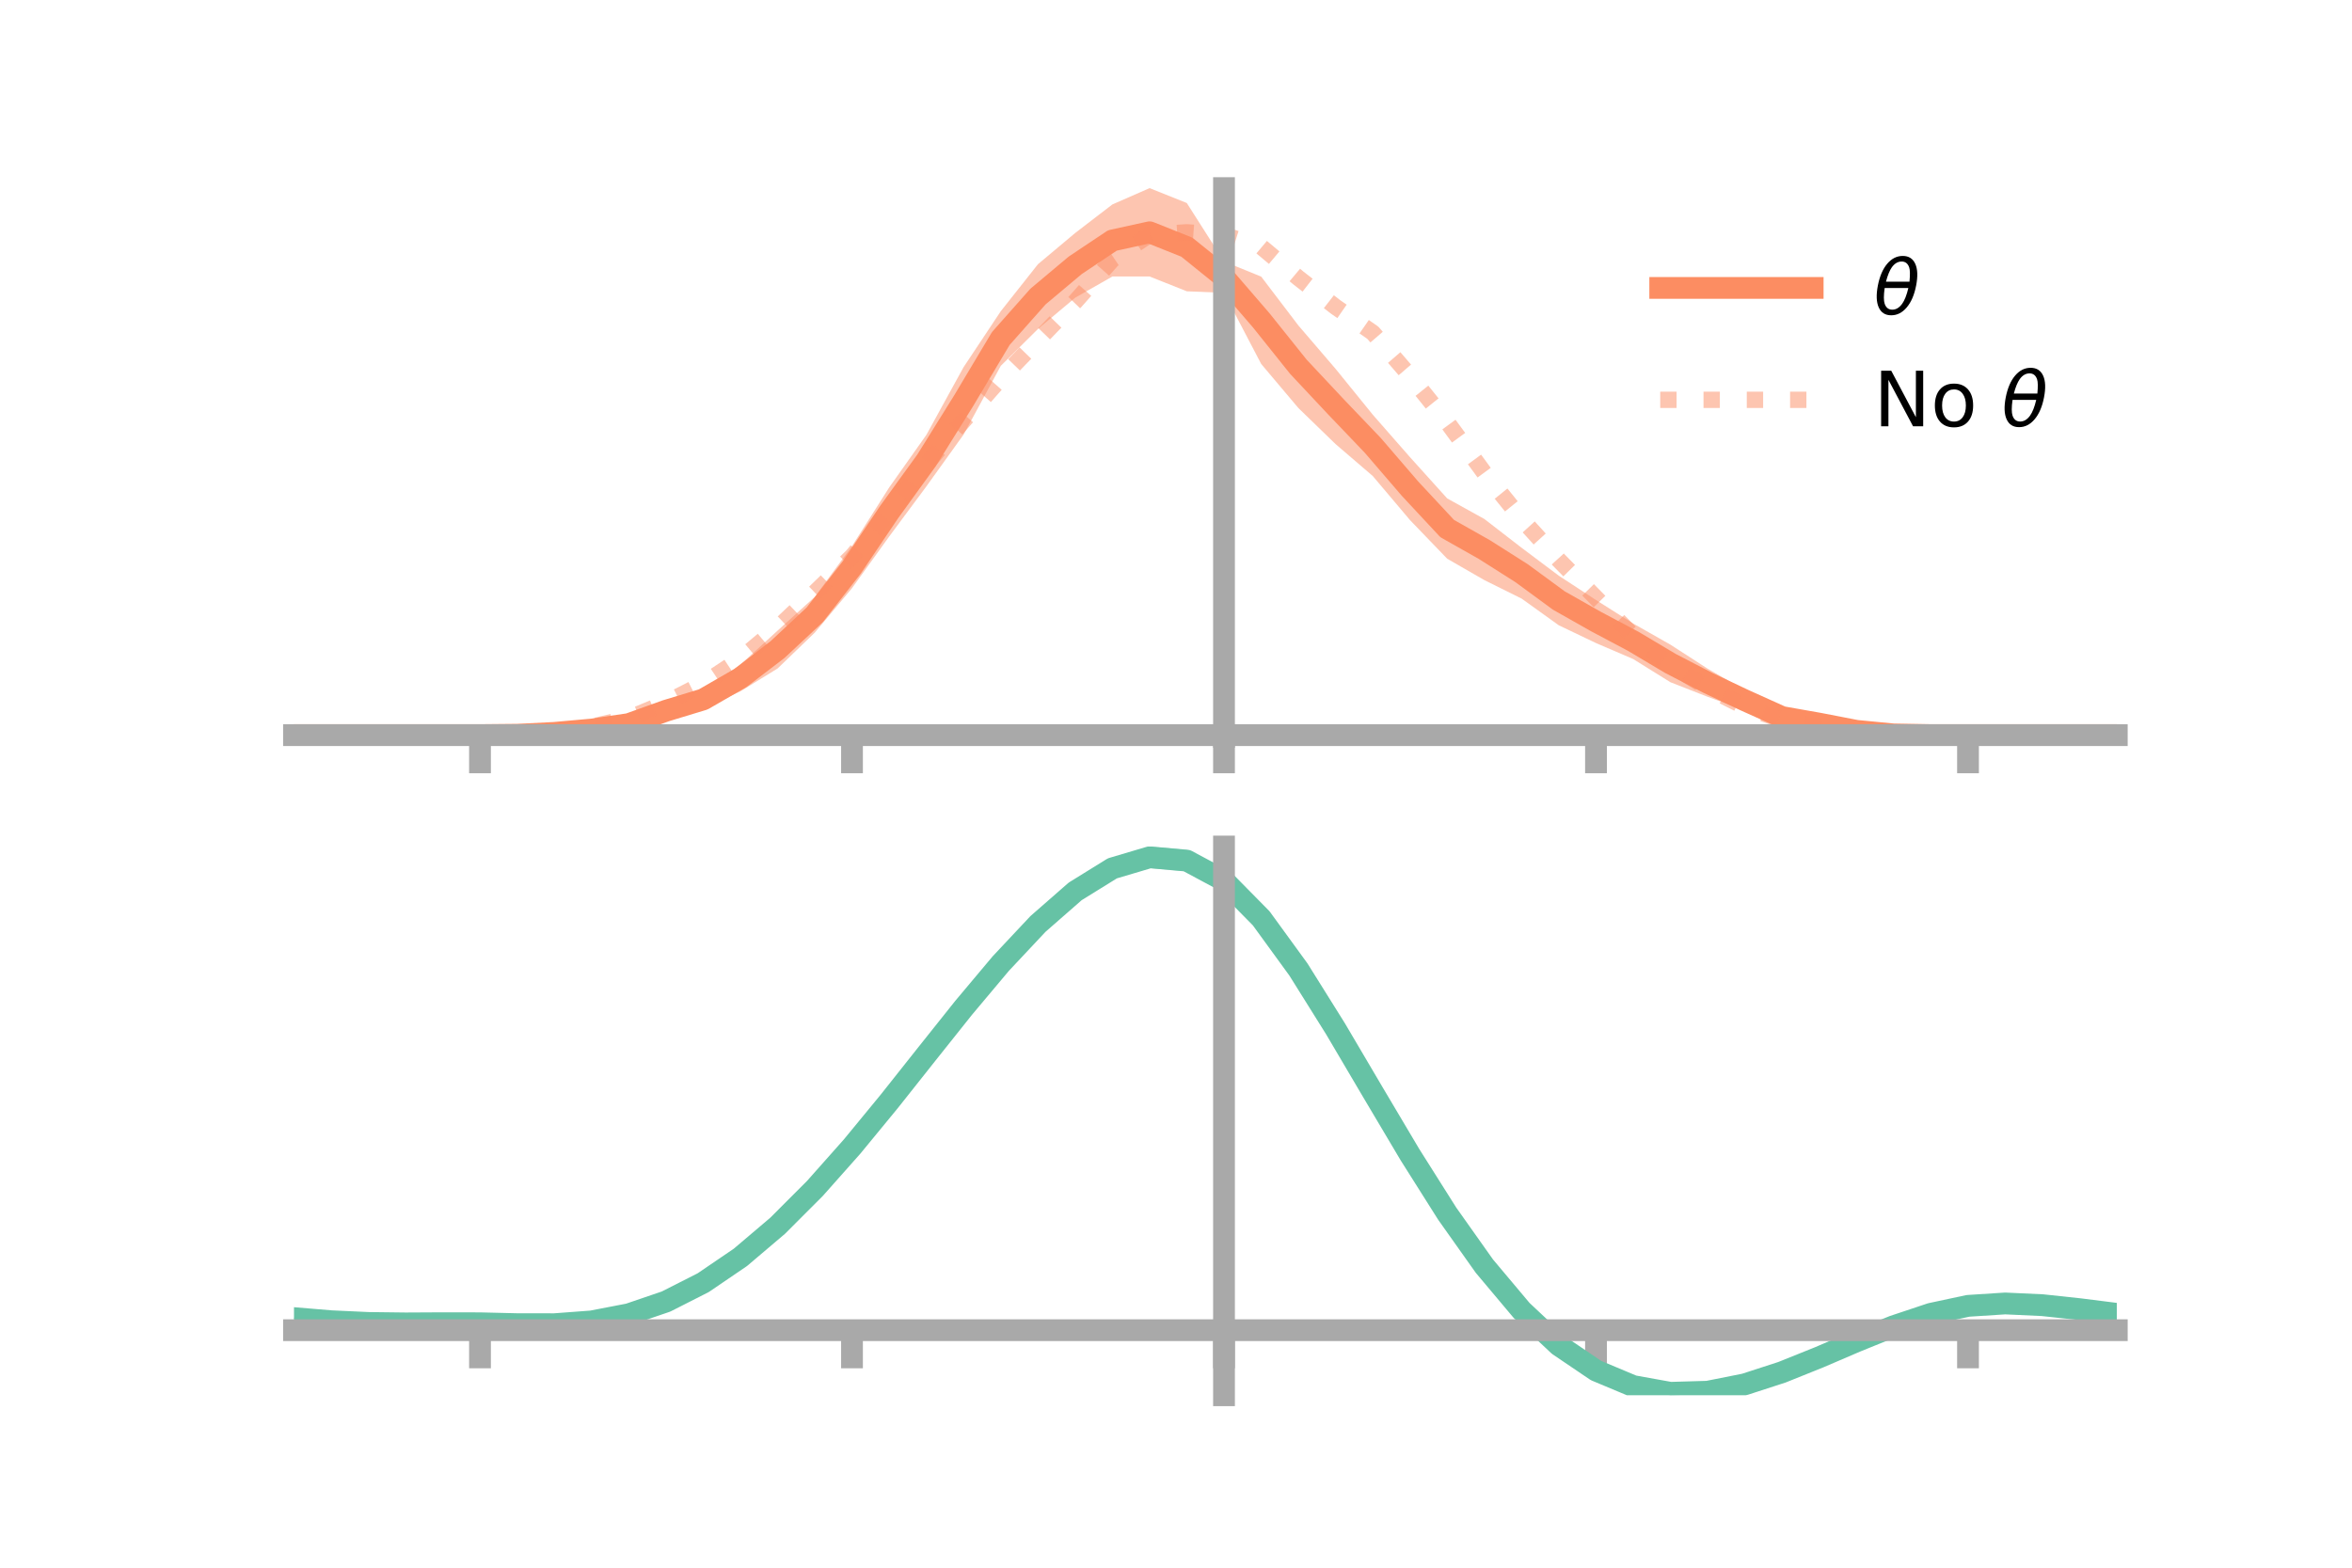 <?xml version="1.0" encoding="utf-8" standalone="no"?>
<!DOCTYPE svg PUBLIC "-//W3C//DTD SVG 1.1//EN"
  "http://www.w3.org/Graphics/SVG/1.1/DTD/svg11.dtd">
<!-- Created with matplotlib (https://matplotlib.org/) -->
<svg height="144pt" version="1.1" viewBox="0 0 216 144" width="216pt" xmlns="http://www.w3.org/2000/svg" xmlns:xlink="http://www.w3.org/1999/xlink">
 <defs>
  <style type="text/css">*{stroke-linecap:butt;stroke-linejoin:round;}</style>
 </defs>
 <g id="figure_1">
  <g id="patch_1">
   <path d="M 0 144 
L 216 144 
L 216 0 
L 0 0 
z
" style="fill:none;"/>
  </g>
  <g id="axes_1">
   <g id="patch_2">
    <path d="M 27 67.68 
L 194.4 67.68 
L 194.4 17.28 
L 27 17.28 
z
" style="fill:none;"/>
   </g>
   <g id="PolyCollection_1">
    <path clip-path="url(#p2b882e99f2)" d="M 27 67.524 
L 27 67.524 
L 30.416 67.524 
L 33.833 67.524 
L 37.249 67.524 
L 40.665 67.524 
L 44.082 67.522 
L 47.498 67.416 
L 50.914 67.106 
L 54.331 66.656 
L 57.747 65.981 
L 61.163 64.539 
L 64.58 63.439 
L 67.996 61.053 
L 71.412 57.925 
L 74.829 54.826 
L 78.245 50.164 
L 81.661 44.774 
L 85.078 39.941 
L 88.494 33.723 
L 91.91 28.585 
L 95.327 24.265 
L 98.743 21.4 
L 102.159 18.778 
L 105.576 17.28 
L 108.992 18.647 
L 112.408 24.017 
L 115.824 25.409 
L 119.241 29.899 
L 122.657 33.882 
L 126.073 38.094 
L 129.49 41.994 
L 132.906 45.783 
L 136.322 47.675 
L 139.739 50.316 
L 143.155 52.881 
L 146.571 55.116 
L 149.988 57.274 
L 153.404 59.213 
L 156.82 61.42 
L 160.237 63.396 
L 163.653 65.102 
L 167.069 65.912 
L 170.486 66.756 
L 173.902 67.244 
L 177.318 67.444 
L 180.735 67.523 
L 184.151 67.524 
L 187.567 67.524 
L 190.984 67.524 
L 194.4 67.524 
L 194.4 67.524 
L 194.4 67.524 
L 190.984 67.524 
L 187.567 67.524 
L 184.151 67.524 
L 180.735 67.526 
L 177.318 67.603 
L 173.902 67.68 
L 170.486 67.505 
L 167.069 67.028 
L 163.653 66.63 
L 160.237 65.259 
L 156.82 64.002 
L 153.404 62.665 
L 149.988 60.537 
L 146.571 59.069 
L 143.155 57.436 
L 139.739 54.983 
L 136.322 53.288 
L 132.906 51.321 
L 129.49 47.773 
L 126.073 43.727 
L 122.657 40.793 
L 119.241 37.482 
L 115.824 33.431 
L 112.408 26.898 
L 108.992 26.757 
L 105.576 25.397 
L 102.159 25.398 
L 98.743 27.346 
L 95.327 30.214 
L 91.91 33.604 
L 88.494 39.914 
L 85.078 44.674 
L 81.661 49.279 
L 78.245 54.026 
L 74.829 58.109 
L 71.412 61.402 
L 67.996 63.505 
L 64.58 65.058 
L 61.163 66.031 
L 57.747 67.041 
L 54.331 67.369 
L 50.914 67.531 
L 47.498 67.568 
L 44.082 67.526 
L 40.665 67.524 
L 37.249 67.524 
L 33.833 67.524 
L 30.416 67.524 
L 27 67.524 
z
" style="fill:#fc8d62;fill-opacity:0.5;"/>
   </g>
   <g id="matplotlib.axis_1">
    <g id="xtick_1">
     <g id="line2d_1">
      <defs>
       <path d="M 0 0 
L 0 3.5 
" id="m4f4552b8b3" style="stroke:#a9a9a9;stroke-width:2;"/>
      </defs>
      <g>
       <use style="fill:#a9a9a9;stroke:#a9a9a9;stroke-width:2;" x="44.082" xlink:href="#m4f4552b8b3" y="67.524"/>
      </g>
     </g>
    </g>
    <g id="xtick_2">
     <g id="line2d_2">
      <g>
       <use style="fill:#a9a9a9;stroke:#a9a9a9;stroke-width:2;" x="78.245" xlink:href="#m4f4552b8b3" y="67.524"/>
      </g>
     </g>
    </g>
    <g id="xtick_3">
     <g id="line2d_3">
      <g>
       <use style="fill:#a9a9a9;stroke:#a9a9a9;stroke-width:2;" x="112.408" xlink:href="#m4f4552b8b3" y="67.524"/>
      </g>
     </g>
    </g>
    <g id="xtick_4">
     <g id="line2d_4">
      <g>
       <use style="fill:#a9a9a9;stroke:#a9a9a9;stroke-width:2;" x="146.571" xlink:href="#m4f4552b8b3" y="67.524"/>
      </g>
     </g>
    </g>
    <g id="xtick_5">
     <g id="line2d_5">
      <g>
       <use style="fill:#a9a9a9;stroke:#a9a9a9;stroke-width:2;" x="180.735" xlink:href="#m4f4552b8b3" y="67.524"/>
      </g>
     </g>
    </g>
   </g>
   <g id="matplotlib.axis_2"/>
   <g id="line2d_6">
    <path clip-path="url(#p2b882e99f2)" d="M 27 67.524 
L 30.416 67.524 
L 33.833 67.524 
L 37.249 67.524 
L 40.665 67.524 
L 44.082 67.524 
L 47.498 67.492 
L 50.914 67.319 
L 54.331 67.013 
L 57.747 66.511 
L 61.163 65.285 
L 64.58 64.248 
L 67.996 62.279 
L 71.412 59.663 
L 74.829 56.467 
L 78.245 52.095 
L 81.661 47.026 
L 85.078 42.307 
L 88.494 36.818 
L 91.91 31.095 
L 95.327 27.239 
L 98.743 24.373 
L 102.159 22.088 
L 105.576 21.338 
L 108.992 22.702 
L 112.408 25.458 
L 115.824 29.42 
L 119.241 33.691 
L 122.657 37.337 
L 126.073 40.911 
L 129.49 44.884 
L 132.906 48.552 
L 136.322 50.482 
L 139.739 52.65 
L 143.155 55.158 
L 146.571 57.093 
L 149.988 58.905 
L 153.404 60.939 
L 156.82 62.711 
L 160.237 64.327 
L 163.653 65.866 
L 167.069 66.47 
L 170.486 67.131 
L 173.902 67.462 
L 177.318 67.523 
L 180.735 67.525 
L 184.151 67.524 
L 187.567 67.524 
L 190.984 67.524 
L 194.4 67.524 
" style="fill:none;stroke:#fc8d62;stroke-linecap:square;stroke-width:2;"/>
   </g>
   <g id="line2d_7">
    <path clip-path="url(#p2b882e99f2)" d="M 27 67.524 
L 30.416 67.524 
L 33.833 67.524 
L 37.249 67.524 
L 40.665 67.524 
L 44.082 67.524 
L 47.498 67.468 
L 50.914 67.209 
L 54.331 66.759 
L 57.747 65.964 
L 61.163 64.538 
L 64.58 62.798 
L 67.996 60.529 
L 71.412 57.668 
L 74.829 54.426 
L 78.245 51.106 
L 81.661 47.009 
L 85.078 42.629 
L 88.494 38.634 
L 91.91 34.768 
L 95.327 31.238 
L 98.743 27.708 
L 102.159 23.852 
L 105.576 21.567 
L 108.992 21.338 
L 112.408 21.586 
L 115.824 22.667 
L 119.241 25.537 
L 122.657 28.193 
L 126.073 30.561 
L 129.49 34.525 
L 132.906 38.78 
L 136.322 43.445 
L 139.739 47.679 
L 143.155 51.446 
L 146.571 54.92 
L 149.988 58.398 
L 153.404 61.059 
L 156.82 63.199 
L 160.237 64.935 
L 163.653 66.135 
L 167.069 66.77 
L 170.486 67.299 
L 173.902 67.538 
L 177.318 67.541 
L 180.735 67.524 
L 184.151 67.524 
L 187.567 67.524 
L 190.984 67.524 
L 194.4 67.524 
" style="fill:none;stroke:#fc8d62;stroke-dasharray:1.5,2.475;stroke-dashoffset:0;stroke-opacity:0.5;stroke-width:1.5;"/>
   </g>
   <g id="patch_3">
    <path d="M 112.408 67.68 
L 112.408 17.28 
" style="fill:none;stroke:#a9a9a9;stroke-linecap:square;stroke-linejoin:miter;stroke-width:2;"/>
   </g>
   <g id="patch_4">
    <path d="M 194.4 67.68 
L 194.4 17.28 
" style="fill:none;"/>
   </g>
   <g id="patch_5">
    <path d="M 27 67.524 
L 194.4 67.524 
" style="fill:none;stroke:#a9a9a9;stroke-linecap:square;stroke-linejoin:miter;stroke-width:2;"/>
   </g>
   <g id="patch_6">
    <path d="M 27 17.28 
L 194.4 17.28 
" style="fill:none;"/>
   </g>
   <g id="legend_1">
    <g id="line2d_8">
     <path d="M 152.47 26.449 
L 166.47 26.449 
" style="fill:none;stroke:#fc8d62;stroke-linecap:square;stroke-width:2;"/>
    </g>
    <g id="line2d_9"/>
    <g id="text_1">
     <!-- $\theta$ -->
     <g transform="translate(172.07 28.899)scale(0.07 -0.07)">
      <defs>
       <path d="M 45.516 34.672 
L 14.453 34.672 
Q 12.359 20.062 14.5 13.875 
Q 17.188 6.25 24.469 6.25 
Q 31.781 6.25 37.359 13.922 
Q 42.234 20.656 45.516 34.672 
z
M 47.016 42.969 
Q 48.344 56.844 46.625 61.719 
Q 43.953 69.438 36.766 69.438 
Q 29.297 69.438 23.828 61.812 
Q 19.531 55.672 16.156 42.969 
z
M 38.188 76.766 
Q 49.906 76.766 54.594 66.406 
Q 59.281 56.109 55.719 37.844 
Q 52.203 19.625 43.453 9.281 
Q 34.766 -1.125 23.047 -1.125 
Q 11.281 -1.125 6.641 9.281 
Q 2 19.625 5.516 37.844 
Q 9.078 56.109 17.719 66.406 
Q 26.422 76.766 38.188 76.766 
z
" id="DejaVuSans-Oblique-952"/>
      </defs>
      <use transform="translate(0 0.234)" xlink:href="#DejaVuSans-Oblique-952"/>
     </g>
    </g>
    <g id="line2d_10">
     <path d="M 152.47 36.724 
L 166.47 36.724 
" style="fill:none;stroke:#fc8d62;stroke-dasharray:1.5,2.475;stroke-dashoffset:0;stroke-opacity:0.5;stroke-width:1.5;"/>
    </g>
    <g id="line2d_11"/>
    <g id="text_2">
     <!-- No $\theta$ -->
     <g transform="translate(172.07 39.174)scale(0.07 -0.07)">
      <defs>
       <path d="M 9.812 72.906 
L 23.094 72.906 
L 55.422 11.922 
L 55.422 72.906 
L 64.984 72.906 
L 64.984 0 
L 51.703 0 
L 19.391 60.984 
L 19.391 0 
L 9.812 0 
z
" id="DejaVuSans-78"/>
       <path d="M 30.609 48.391 
Q 23.391 48.391 19.188 42.75 
Q 14.984 37.109 14.984 27.297 
Q 14.984 17.484 19.156 11.844 
Q 23.344 6.203 30.609 6.203 
Q 37.797 6.203 41.984 11.859 
Q 46.188 17.531 46.188 27.297 
Q 46.188 37.016 41.984 42.703 
Q 37.797 48.391 30.609 48.391 
z
M 30.609 56 
Q 42.328 56 49.016 48.375 
Q 55.719 40.766 55.719 27.297 
Q 55.719 13.875 49.016 6.219 
Q 42.328 -1.422 30.609 -1.422 
Q 18.844 -1.422 12.172 6.219 
Q 5.516 13.875 5.516 27.297 
Q 5.516 40.766 12.172 48.375 
Q 18.844 56 30.609 56 
z
" id="DejaVuSans-111"/>
       <path id="DejaVuSans-32"/>
      </defs>
      <use transform="translate(0 0.234)" xlink:href="#DejaVuSans-78"/>
      <use transform="translate(74.805 0.234)" xlink:href="#DejaVuSans-111"/>
      <use transform="translate(135.986 0.234)" xlink:href="#DejaVuSans-32"/>
      <use transform="translate(167.773 0.234)" xlink:href="#DejaVuSans-Oblique-952"/>
     </g>
    </g>
   </g>
  </g>
  <g id="axes_2">
   <g id="patch_7">
    <path d="M 27 128.16 
L 194.4 128.16 
L 194.4 77.76 
L 27 77.76 
z
" style="fill:none;"/>
   </g>
   <g id="PolyCollection_2">
    <path clip-path="url(#pb40debb6c6)" d="M 27 121.117 
L 27 121.035 
L 30.416 121.331 
L 33.833 121.492 
L 37.249 121.532 
L 40.665 121.509 
L 44.082 121.511 
L 47.498 121.592 
L 50.914 121.594 
L 54.331 121.337 
L 57.747 120.675 
L 61.163 119.494 
L 64.58 117.722 
L 67.996 115.338 
L 71.412 112.363 
L 74.829 108.856 
L 78.245 104.91 
L 81.661 100.654 
L 85.078 96.243 
L 88.494 91.859 
L 91.91 87.703 
L 95.327 83.989 
L 98.743 80.942 
L 102.159 78.79 
L 105.576 77.76 
L 108.992 78.073 
L 112.408 79.933 
L 115.824 83.451 
L 119.241 88.217 
L 122.657 93.761 
L 126.073 99.648 
L 129.49 105.498 
L 132.906 110.999 
L 136.322 115.904 
L 139.739 120.041 
L 143.155 123.301 
L 146.571 125.645 
L 149.988 127.091 
L 153.404 127.713 
L 156.82 127.621 
L 160.237 126.952 
L 163.653 125.862 
L 167.069 124.515 
L 170.486 123.079 
L 173.902 121.718 
L 177.318 120.594 
L 180.735 119.868 
L 184.151 119.649 
L 187.567 119.811 
L 190.984 120.186 
L 194.4 120.63 
L 194.4 120.739 
L 194.4 120.739 
L 190.984 120.32 
L 187.567 119.963 
L 184.151 119.81 
L 180.735 120.033 
L 177.318 120.769 
L 173.902 121.926 
L 170.486 123.338 
L 167.069 124.832 
L 163.653 126.231 
L 160.237 127.361 
L 156.82 128.054 
L 153.404 128.16 
L 149.988 127.552 
L 146.571 126.134 
L 143.155 123.853 
L 139.739 120.695 
L 136.322 116.698 
L 132.906 111.959 
L 129.49 106.64 
L 126.073 100.975 
L 122.657 95.266 
L 119.241 89.883 
L 115.824 85.252 
L 112.408 81.835 
L 108.992 80.033 
L 105.576 79.735 
L 102.159 80.734 
L 98.743 82.813 
L 95.327 85.746 
L 91.91 89.312 
L 88.494 93.294 
L 85.078 97.485 
L 81.661 101.692 
L 78.245 105.744 
L 74.829 109.495 
L 71.412 112.826 
L 67.996 115.651 
L 64.58 117.919 
L 61.163 119.616 
L 57.747 120.766 
L 54.331 121.421 
L 50.914 121.676 
L 47.498 121.67 
L 44.082 121.587 
L 40.665 121.578 
L 37.249 121.591 
L 33.833 121.545 
L 30.416 121.393 
L 27 121.117 
z
" style="fill:#66c2a5;fill-opacity:0.5;"/>
   </g>
   <g id="matplotlib.axis_3">
    <g id="xtick_6">
     <g id="line2d_12">
      <g>
       <use style="fill:#a9a9a9;stroke:#a9a9a9;stroke-width:2;" x="44.082" xlink:href="#m4f4552b8b3" y="122.185"/>
      </g>
     </g>
    </g>
    <g id="xtick_7">
     <g id="line2d_13">
      <g>
       <use style="fill:#a9a9a9;stroke:#a9a9a9;stroke-width:2;" x="78.245" xlink:href="#m4f4552b8b3" y="122.185"/>
      </g>
     </g>
    </g>
    <g id="xtick_8">
     <g id="line2d_14">
      <g>
       <use style="fill:#a9a9a9;stroke:#a9a9a9;stroke-width:2;" x="112.408" xlink:href="#m4f4552b8b3" y="122.185"/>
      </g>
     </g>
    </g>
    <g id="xtick_9">
     <g id="line2d_15">
      <g>
       <use style="fill:#a9a9a9;stroke:#a9a9a9;stroke-width:2;" x="146.571" xlink:href="#m4f4552b8b3" y="122.185"/>
      </g>
     </g>
    </g>
    <g id="xtick_10">
     <g id="line2d_16">
      <g>
       <use style="fill:#a9a9a9;stroke:#a9a9a9;stroke-width:2;" x="180.735" xlink:href="#m4f4552b8b3" y="122.185"/>
      </g>
     </g>
    </g>
   </g>
   <g id="matplotlib.axis_4"/>
   <g id="line2d_17">
    <path clip-path="url(#pb40debb6c6)" d="M 27 121.076 
L 30.416 121.362 
L 33.833 121.519 
L 37.249 121.561 
L 40.665 121.543 
L 44.082 121.549 
L 47.498 121.631 
L 50.914 121.635 
L 54.331 121.379 
L 57.747 120.72 
L 61.163 119.555 
L 64.58 117.821 
L 67.996 115.495 
L 71.412 112.595 
L 74.829 109.175 
L 78.245 105.327 
L 81.661 101.173 
L 85.078 96.864 
L 88.494 92.577 
L 91.91 88.507 
L 95.327 84.867 
L 98.743 81.877 
L 102.159 79.762 
L 105.576 78.747 
L 108.992 79.053 
L 112.408 80.884 
L 115.824 84.352 
L 119.241 89.05 
L 122.657 94.514 
L 126.073 100.311 
L 129.49 106.069 
L 132.906 111.479 
L 136.322 116.301 
L 139.739 120.368 
L 143.155 123.577 
L 146.571 125.89 
L 149.988 127.321 
L 153.404 127.936 
L 156.82 127.837 
L 160.237 127.157 
L 163.653 126.047 
L 167.069 124.674 
L 170.486 123.208 
L 173.902 121.822 
L 177.318 120.681 
L 180.735 119.95 
L 184.151 119.729 
L 187.567 119.887 
L 190.984 120.253 
L 194.4 120.685 
" style="fill:none;stroke:#66c2a5;stroke-linecap:square;stroke-width:2;"/>
   </g>
   <g id="patch_8">
    <path d="M 112.408 128.16 
L 112.408 77.76 
" style="fill:none;stroke:#a9a9a9;stroke-linecap:square;stroke-linejoin:miter;stroke-width:2;"/>
   </g>
   <g id="patch_9">
    <path d="M 194.4 128.16 
L 194.4 77.76 
" style="fill:none;"/>
   </g>
   <g id="patch_10">
    <path d="M 27 122.185 
L 194.4 122.185 
" style="fill:none;stroke:#a9a9a9;stroke-linecap:square;stroke-linejoin:miter;stroke-width:2;"/>
   </g>
   <g id="patch_11">
    <path d="M 27 77.76 
L 194.4 77.76 
" style="fill:none;"/>
   </g>
  </g>
 </g>
 <defs>
  <clipPath id="p2b882e99f2">
   <rect height="50.4" width="167.4" x="27" y="17.28"/>
  </clipPath>
  <clipPath id="pb40debb6c6">
   <rect height="50.4" width="167.4" x="27" y="77.76"/>
  </clipPath>
 </defs>
</svg>
